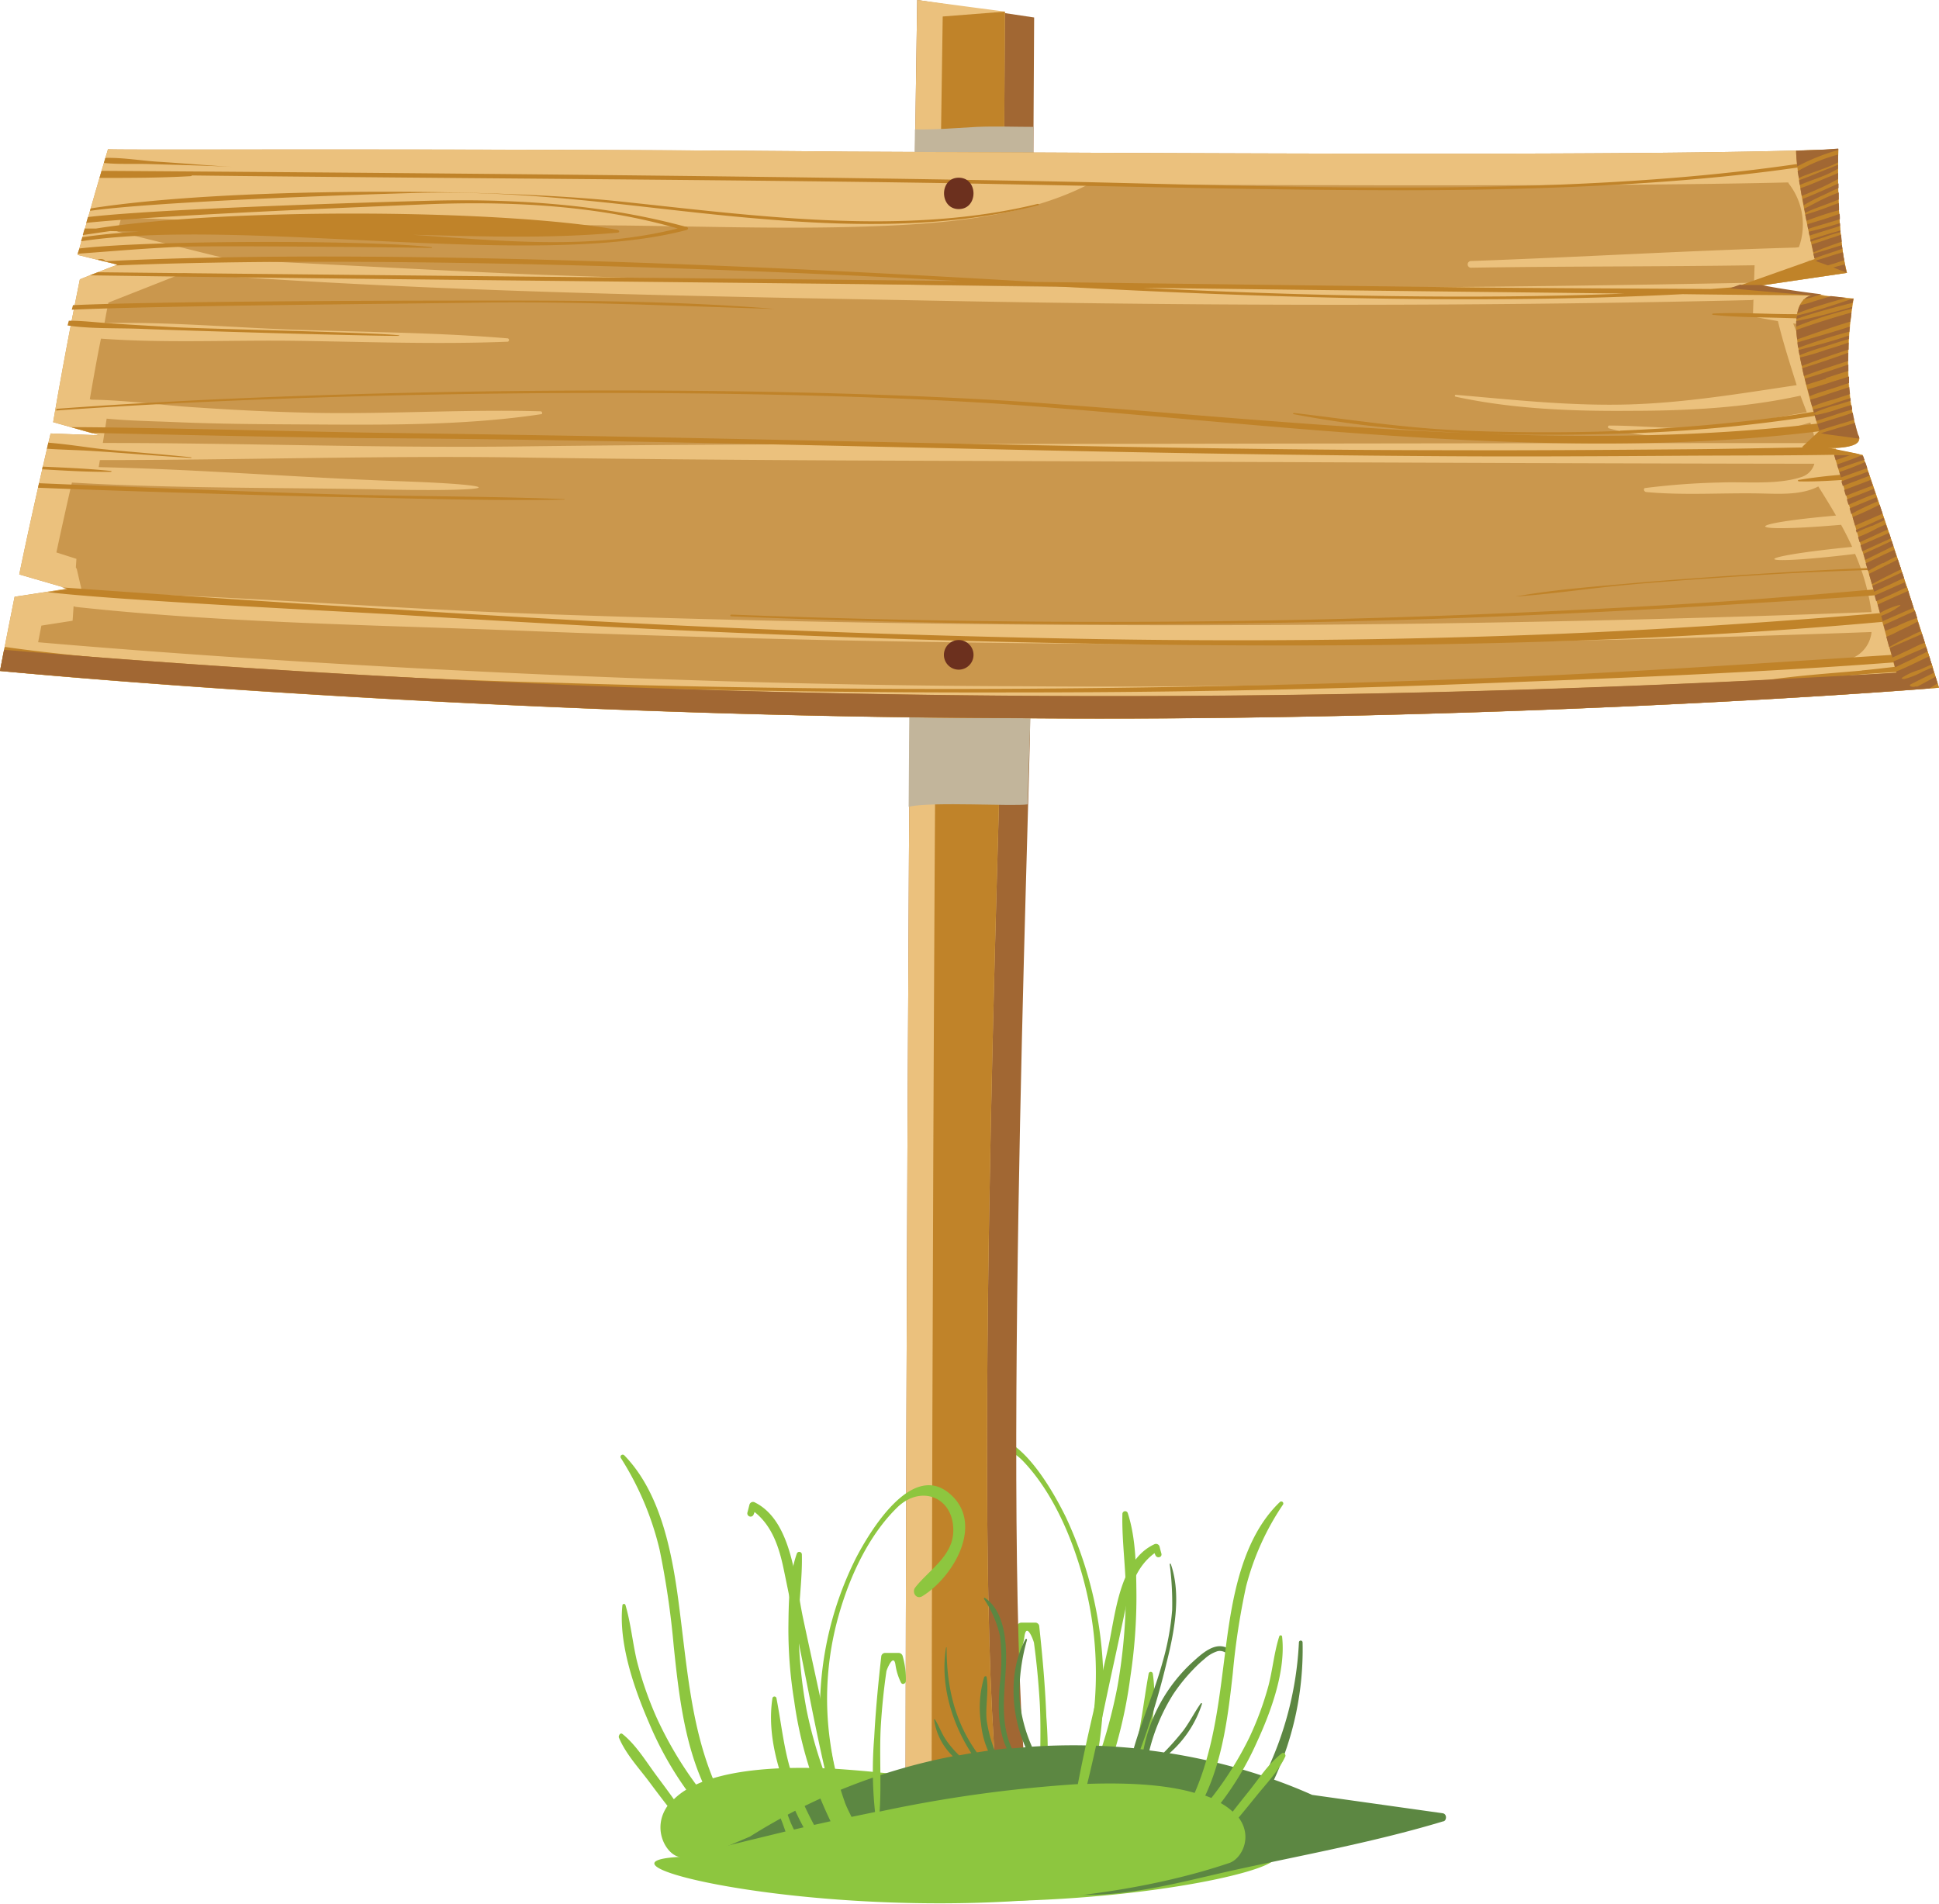 <svg xmlns="http://www.w3.org/2000/svg" viewBox="0 0 275.06 270.08"><defs><style>.cls-1{isolation:isolate;}.cls-2{fill:#8dc63f;}.cls-3{fill:#a16733;}.cls-4{fill:#ebc17d;}.cls-5{fill:#c08329;}.cls-6{fill:#c2b59b;mix-blend-mode:multiply;}.cls-7{fill:#ca974d;}.cls-8{fill:#6c301e;}.cls-9{fill:#5c8742;}</style></defs><title>Asset 8</title><g class="cls-1"><g id="Layer_2" data-name="Layer 2"><g id="Layer_4" data-name="Layer 4"><path class="cls-2" d="M88.31,246c1.92,1.54,3.32,3.87,4.8,5.87.83,1.12,1.67,2.24,2.48,3.38a9.58,9.58,0,0,1,1.76-1.36,48.4,48.4,0,0,1-5.29-9.5c-2.08-4.8-4.33-11.24-3.77-16.62,0-.26.36-.33.44-.06.74,2.52,1,5.24,1.59,7.8a50.5,50.5,0,0,0,2.84,8.19,53.36,53.36,0,0,0,5.58,9.46l.9-.39c-2.62-5.95-3.4-12.81-4.07-19.27a120.26,120.26,0,0,0-2-13.65,42.42,42.42,0,0,0-5.49-13,.31.31,0,0,1,.48-.39c5.54,5.68,7,15,7.94,22.7,1,7.95,1.66,15.85,4.62,23.12,3.55-1.08,8.67-1.69,15.86-1.42-1.36-5.93-2.48-11.94-3.69-17.89-.71-3.44-1.39-6.89-2.11-10.32-.66-3.18-1.66-6.19-4.14-8.15l-.12.32a.46.46,0,1,1-.89-.26c.1-.36.19-.72.28-1.08a.52.52,0,0,1,.77-.34c5.25,2.61,5.72,11.07,6.81,16.27,1.51,7.14,3.18,14.3,4.48,21.51a190.79,190.79,0,0,1,29.31,4.25c-.29-4.51.07-9.16-.19-13.69-.17-2.81-.43-5.61-.81-8.39,0-.18-1-3-1.34-1.06a9.58,9.58,0,0,1-.82,2.87c-.19.39-.69.17-.72-.21a14.06,14.06,0,0,1,.47-4,.65.65,0,0,1,.62-.5l2,0a.57.57,0,0,1,.54.58c.46,4.25.84,8.51,1,12.79a66.18,66.18,0,0,1-.12,11.69l3.48.76c.39-.88.81-1.72,1.07-2.48a51.28,51.28,0,0,0,.9-29.22c-1.58-6-4.37-12.56-8.6-17-3.55-3.74-8.38-1.66-8.36,3.6,0,4,3.6,6.18,5.62,9,.54.73-.13,1.93-1,1.37-4.69-3.07-9.42-11.71-3.82-16.36s11.63,6.29,13.62,10.35a56.58,56.58,0,0,1,4.16,35.3,72.58,72.58,0,0,0,3.14-11.32,78.1,78.1,0,0,0,1.18-12.12c.11-4.14-.58-8.26-.48-12.37a.39.39,0,0,1,.76-.11c1.17,3.59,1.19,7.77,1.23,11.52a75.53,75.53,0,0,1-.85,11.64,67.31,67.31,0,0,1-5.38,19l2.44.58a58.83,58.83,0,0,0,3-7.21c1.4-4.18,1.73-8.47,2.53-12.78a.3.3,0,0,1,.58,0c.87,5.95-1.06,12.42-3.37,17.77-.23.53-.66,1.49-1.22,2.59l1.42.35c.21-.46.42-.92.59-1.38.89-2.36,1.29-4.86,2.07-7.25a.28.28,0,0,1,.55.08,23.41,23.41,0,0,1-1.52,7.49c-.15.44-.3.91-.46,1.37,4.23,1.07,8.7,2.25,13.45,3.59-.32,0-.32.34-.65.34,27.35,0-37,15.92-78.32,1-1.75-.63-3.56-4.05-1.38-7.16-.87-1.11-1.72-2.24-2.56-3.37-1.49-2-3.38-4-4.35-6.36C87.75,246.18,88,245.75,88.31,246Z"/><path class="cls-3" d="M130.11,0c-1.46,91.42-1.68,257.27-1.65,258.1h17.68c-4.45-31.85,0-146.09,0-156.24l.56-99.38Z"/><path class="cls-4" d="M130.11,0c-1.46,91.42-1.68,257.27-1.65,258.1H142c-4.46-31.85,0-146.09,0-156.24l.55-100.21Z"/><path class="cls-5" d="M133.73,2.34c-1.46,91.42-1.58,255.76-1.58,255.76H142c-4.46-31.85,0-146.09,0-156.24l.55-100.21Z"/><path class="cls-6" d="M145.77,114.11c.22-7.89.37-10.36.37-12.25L146.61,18c-2.65,0-5.34-.11-8,0-2.92.15-5.88.42-8.82.36-.39,30.32-.68,61.55-.89,96.08C132.43,113.69,143.71,114.43,145.77,114.11Z"/><path class="cls-7" d="M15.32,21.16q-2.23,7.48-4.31,15l5.66,1.39q-2.66,1-5.34,2.08Q9.28,49.72,7.54,59.89l6.64,1.87-7-.27q-2.37,10-4.45,20l6.88,2q-3.76.6-7.54,1.17Q1,90,0,95.19c32.13,3,89.51,6.58,144.65,6.7,55.12.48,108-2.53,130.41-4.32q-5.13-16.47-10.85-33l-5-1s5.56.19,4.32-1.79c-2.74-8.87-.58-19.41-.62-19.39a125.49,125.49,0,0,1-13.35-1.84L262,38.71c-1.65-6.43-1.19-17.56-1.23-17.55-24.91,1-86.45.6-140.57.35C66.15,21,15.33,21.33,15.32,21.16Z"/><path class="cls-4" d="M259.38,63.51l0,.09.32.5a2.75,2.75,0,0,1-.28-.57Z"/><path class="cls-4" d="M264.21,64.52,261.64,64l-1.11,1.32c0-.15,0-.32,0-.47a1.57,1.57,0,0,0-.14-1.27,17.74,17.74,0,0,0-.83-2.88,3.74,3.74,0,0,1,.73-1.12l3.2,2.25-1.23,1.45c1.07-.22,1.88-.67,1.33-1.56-2.74-8.87-.58-19.41-.62-19.39a125.49,125.49,0,0,1-13.35-1.84L262,38.71c-1.65-6.43-1.19-17.56-1.23-17.55-24.91,1-86.45.6-140.57.35-54-.52-104.87-.18-104.88-.35q-2.23,7.48-4.31,15l5.66,1.39q-2.66,1-5.34,2.08Q9.28,49.72,7.54,59.89l6.64,1.87-7-.27q-2.37,10-4.45,20l6.88,2q-3.76.6-7.54,1.17Q1,90,0,95.19c32.13,3,89.51,6.58,144.65,6.7,55.12.48,108-2.53,130.41-4.32Q269.93,81.1,264.21,64.52Zm-6.35-18.17a53.41,53.41,0,0,0-.1,8.09.73.73,0,0,0-.39-.13c-.94-2.83-1.9-5.67-3-8.43C255.42,46,256.58,46.19,257.86,46.35ZM16.65,32.85c.18-.65.37-1.3.56-2,23.25,1,46.65.93,69.91,1.13,11.85.11,23.72.55,35.57.16,10.23-.33,22.09-1.15,31.39-5.82a.6.6,0,0,0,.19-.16c16.56.07,33,.13,48.07.13,23.32,0,39.95-.13,51.33-.41a1.51,1.51,0,0,0,.09.18,9.46,9.46,0,0,1,1.43,9l-.44.06c-15.39.43-30.76,1.37-46.14,1.91a.48.48,0,0,0,0,.95c13.42-.22,26.86-.14,40.29-.35l-.08,2.55a1.35,1.35,0,0,0-.36-.07c-38.05.75-76.1,1-114.15.37Q105.78,40,77.25,39C61.84,38.39,46.44,37.44,31,36.77l.56-.22ZM13,56.7l-.26-.07c.5-2.87,1-5.74,1.58-8.59,9.14.67,18.48.18,27.61.31,10,.14,20.08.52,30,.13A.23.23,0,0,0,72,48c-9.94-.83-20.06-.88-30-1.22-9-.3-18.17-1.16-27.18-.94.18-1,.37-2,.56-2.91L26,38.74C62,41.47,98.28,42,134.31,42.69c38,.73,76.11.77,114.15-.12a1.15,1.15,0,0,0,.28-.07l-.08,2.41c.11,0,1.42.29,3.55.64.74,3.07,1.72,6.08,2.66,9.09-7.86,1.17-15.63,2.48-23.6,2.73-8.33.26-16.49-.65-24.76-1.36-.16,0-.19.24,0,.27,8.08,1.75,16.56,2.07,24.8,2,8,0,16.24-.42,24.1-2.15.24.66.56,1.47.89,2.35-4.26.73-8.46,1.63-12.79,2.06-5.1.51-10.1-.16-15.19-.17a.2.2,0,0,0-.05.4c4.89,1.41,10.19,1.24,15.24,1.17a46.45,46.45,0,0,0,13.3-2,18.89,18.89,0,0,1,.73,2.92c-40.65,0-81.3.08-121.95.14-20.61,0-41.22.07-61.83.33-19.73.25-39.44-.49-59.17-.49l.54-3.45c3.31.32,6.67.36,9.93.5,5.9.25,11.81.29,17.7.32,11.2.06,22.9.22,34-1.45.24,0,.17-.4-.06-.41-10.79-.31-21.64.43-32.45.21-5.42-.12-10.82-.38-16.23-.75C23,57.51,18,56.77,13,56.7ZM8,78.37q1.07-5,2.2-9.91c15,.88,30.1.68,45.12,1,16,.3,17-.65,1.5-1.19-14.27-.5-28.54-1.7-42.82-2l.17-1c19.84,0,39.68-.65,59.53-.37,20.61.3,41.22.42,61.83.48,40.62.13,81.24.36,121.85.41a2.75,2.75,0,0,1-1.86,1.89c-3.4,1.13-8,.63-11.51.77a101.32,101.32,0,0,0-10.59.78c-.35,0-.22.54.08.57,5.49.51,11,.08,16.51.21,2.57.06,5.6.22,7.93-1,.86,1.37,1.71,2.74,2.51,4.13-13.75,1.2-13.25,2.52.72,1.31.55,1,1.09,2.06,1.57,3.13-15,1.49-14.58,2.81.44,1,0,0,0,0,0,.05a32.32,32.32,0,0,1,2.31,8.2q-63.58,2.42-127.25,1.7-31.52-.34-63-1.48c-21.18-.76-42.39-2.6-63.58-3-.24-1.06-.49-2.11-.73-3.17a.79.79,0,0,0-.17-.37l.08-1.23ZM262.56,93.44a1.5,1.5,0,0,0-.66.53c-26.25,1.74-65.34,3.43-105.17,3.43q-6,0-12-.05C93.12,97.23,38.71,94,5.41,91.11c.15-.78.31-1.57.46-2.36l4.43-.69L10.44,86a1.64,1.64,0,0,0,.41.11c20.81,2.26,42,2.54,62.93,3.36q32.23,1.28,64.5,1.69,63.6.87,127.21-1.5A4.5,4.5,0,0,1,262.56,93.44Z"/><path class="cls-5" d="M254.79,21.38c.08,4.5,2.65,15.37,2.63,15.37l-12,4.24q5.85.54,11.76,1s-2.62-.31-2.36,4.83,3.28,14.3,3.27,14.3l-2.47,2.31,4.53,1Q264.86,80,269,95.46A1878.35,1878.35,0,0,1,.58,92.18c-.2,1-.39,2-.58,3,32.13,3,89.51,6.58,144.65,6.7,55.12.48,108-2.53,130.41-4.32q-5.13-16.47-10.85-33l-5-1s5.56.19,4.32-1.79c-2.74-8.87-.58-19.41-.62-19.39a125.49,125.49,0,0,1-13.35-1.84L262,38.71c-1.65-6.43-1.19-17.56-1.23-17.55-1.81.08-3.83.15-6,.22Z"/><path class="cls-5" d="M6.65,63.66c2.09.14,4.24.18,6.19.3,4.76.29,9.47.72,14.23,1,.11,0,.12-.07,0-.09-4.27-.45-8.6-.75-12.87-1.19C12,63.42,9.4,63,6.85,62.8,6.79,63.08,6.72,63.37,6.65,63.66Zm254.74-.26c-7.12.07-14.24.27-21.3.33-10.39.09-23.33.18-33.64.14-20.25,0-40.36-.34-60.41-.73s-40.15-.87-60.27-1.24q-15.4-.27-30.9-.49c-8.31-.08-36.29-.84-44.81-.81l2.9.81c7,.17,33.59.75,40.5.75,10.36.06,20.67.21,30.95.39,20.16.35,40.23.83,60.35,1.27s40.23.78,60.51.9c10.32.07,23.29,0,33.69-.07,8.23-.05,16.58,0,24.88-.21l-4.59-.95A17.63,17.63,0,0,0,261.39,63.4Zm-256,5.79c8.68.38,37.12,1.26,45.69,1.38,9.65.19,19.33.49,28.95.31.09,0,.1-.07,0-.07-9.14-.37-18.39-.37-27.59-.57-9-.14-37.81-1.3-46.91-1.69Zm55.75-34c.14,0,.2-.12.06-.14-9.14-1-39.85-1-49.93.2L11,36c5-.37,10-.81,14.93-1C31.21,34.83,56.14,35.08,61.13,35.17Zm203,59.94c-4.32.38-8.76.68-13,1.28-.21,0-.11.19.08.18,4.34-.1,8.73-.55,13-.93,3.07-.27,6.77-.37,10-.83l-.21-.67C270.71,94.29,267.16,94.84,264.12,95.11ZM6,66.58c3.22.19,6.47.38,9.69.36.17,0,.19-.12,0-.13-3.14-.33-6.4-.47-9.64-.61C6,66.33,6,66.45,6,66.58Zm267.83,27-.33-1c-19.43,1.22-41.62,2.79-61.07,3.56q-33.27,1.34-66.6,1.56t-66.64-.83c-19.44-.46-59.54-2.33-78.51-5.1l-.08.46c18.06,2.68,57.28,4.58,75.82,5q34,1.09,68,1,33.36,0,66.68-1.32C231.09,96.15,253.93,95.23,273.81,93.56ZM32.92,23.67s0,0,0,0c-3.54-.2-7-.51-10.55-.73-2.3-.14-4.91-.6-7.42-.54-.07.24-.14.48-.22.72,2,.21,4.38.09,6.34.15C25.05,23.39,29,23.48,32.92,23.67ZM20,46.65c5.45.24,31.17,1,36.54,1,.09,0,.13-.08,0-.09-4.42-.45-28.12-.9-32.71-1.19-2.49-.15-6.25-.35-8.73-.54-1.69-.12-3.54-.34-5.34-.33l-.18.67C12.78,46.67,16.91,46.52,20,46.65Zm133.4-20.83C113.93,25,55.92,24.51,14.67,24.24h-.26c-.1.32-.19.64-.29,1,4.31,0,8.66,0,12.93-.25.11,0,.16-.06.16-.1,32.56.4,83,.61,114.34,1.22,18.93.36,38,.86,57.2.88,17.91,0,38.55-.7,55.66-3.14q3.21-.46,6.33-1c0-.18,0-.36,0-.51C227.54,28.11,188,26.63,153.38,25.82Zm114.8,54.64c-5.69.2-11.36.5-17,.85s-14,.92-19.56,1.42-11.4.93-16.68,1.9c0,0,0,0,0,0,5.17-.36,10.27-1.13,15.41-1.62,5.59-.53,13.9-1.09,19.55-1.45s11.33-.58,17-.75l2.74-.09c0-.1-.06-.21-.1-.31ZM97.38,32.63c.28-.08.31-.36,0-.43-10.94-3-23.06-4-35.41-3.75-9.44.24-39.27,1.15-49.5,2.34l-.24.83c9.86-1.06,39.1-2.26,48.56-2.65,12.4-.48,24.51.3,35.34,3.44-12.21,3.1-24.94,1.76-37.57.9,9.67.22,19.3.57,29-.3.37,0,.35-.35,0-.41-16.37-2.93-55.3-3.14-73.93-.18l-1.62,0-.09.3h.12l-.13,0c-.05.21-.11.42-.17.63q2-.3,3.9-.57l4.12.09c-2.69.14-5.39.39-8.11.79,0,.19-.11.38-.16.57C34.32,30.74,76,38.31,97.38,32.63Zm44.3,24.65c38.59,2.66,82,9.15,121.54,3.2-.09-.35-.18-.71-.26-1.07-38,5.54-80.1.2-117.66-2.4C106.5,54.48,48.38,55,8,58c0,.08,0,.16-.05.24C47.12,55.43,104,54.84,141.68,57.28Zm113.51,10.8c-.18,0-.18.2,0,.21,2.28.06,4.56-.1,6.81-.24,1.06-.06,2.19-.12,3.31-.21l-.27-.77-2.09.17A70,70,0,0,0,255.19,68.08Zm-59,19.55c-30.83.94-61.65.74-92.37-.44-.3,0-.31.24,0,.25,30.25,1.26,60.7,1.43,91.07.61,15.2-.4,33.07-1.2,48.23-2.14,9.16-.56,18.45-1.09,27.68-1.82-.1-.29-.19-.58-.29-.88-8.71.76-17.42,1.55-26.13,2.13C229.22,86.35,211.35,87.17,196.17,87.63Zm-140.93-.5q16,1,32,1.84c21.77,1.09,43.6,1.91,65.49,2.3,38.62.75,80.77.28,119.25-3.52-.12-.4-.25-.8-.38-1.2-16.78,1.51-36.32,2.84-53.25,3.48-21.88.83-43.8,1-65.64.58Q120.55,90,88.6,88.35q-16-.82-31.94-1.86C47.45,86,18,84,8.76,83.33l.83.24L6.74,84C16.05,85.12,45.85,86.61,55.24,87.13Zm174.59-26c-7.32.3-17.3.26-24.6-.17s-14.44-1.52-21.64-2.37c-.21,0-.26.13-.07.17a153,153,0,0,0,21.59,2.52c7.36.48,17.39.48,24.79.23a216.1,216.1,0,0,0,32.8-3.41c0-.21-.07-.42-.1-.64-3.28.62-6.59,1.2-10,1.67C245.17,60.13,237.53,60.78,229.83,61.09ZM109.94,43.83s.07,0,0,0c-13.79-1.16-28.21-1.2-42.3-1.19-12.08,0-44.64.09-57.29.65l-.17.65c12.69-.58,45.24-.82,57.42-1C81.94,42.72,95.81,43.42,109.94,43.83ZM91,29.29c18.35,2.08,38.23,4.43,56.27-.17.18-.05.1-.23-.09-.19-19.08,4.65-40.1,1.66-59.32-.36-17.74-1.89-55.68-2.05-75,1l-.09.34c9.28-1.31,37.9-2.33,46.79-2.55C70.35,27.12,80.69,28.12,91,29.29ZM242.64,41c-11.26-.08-24.91-.11-36-.25L147.41,40H147c-37.34-2.22-93-4.87-132.06-2.94-.1-.26-.62-.43-1.11-.22l2.84.7-.3.12C51,36.22,103,38,136,39.87,102.29,39.5,48.87,39,13.89,38.62l-1.13.44c38.88.57,95.94,1.06,133.43,1.52l3.52.05c28.48,1.55,60,2.6,89,1.1q10.07.14,20.21.17c-2.38-.28-4.41-.58-6-.83L250,41c.37,0,.46-.26.35-.42l-.79-.15.09,0Q246.17,40.75,242.64,41Zm-81.28-.18c14.65.19,29.34.37,44.16.54,7.43.09,17.4.19,24.91.29C208.15,42.54,183.36,41.93,161.36,40.79ZM262.6,44.67c-2.73-.06-5.45-.08-8.16-.1-3.8,0-7.69-.28-11.41-.09-.18,0-.21.17,0,.19,3.38.35,6.86.34,10.27.44,3.06.09,6.14.22,9.21.28Q262.56,45,262.6,44.67Z"/><path class="cls-3" d="M268.47,81.36l1.21-.6c-.15-.47-.31-.93-.46-1.4-.59.33-1.25.63-1.84.93s-1.49.75-2.25,1.12l.42,1.46C266.5,82.35,267.48,81.85,268.47,81.36Zm-11.11-22.8a19.74,19.74,0,0,1,3.36-1.15l1.8-.55c0-.13,0-.26,0-.39l-1.93.62a22.37,22.37,0,0,1-3.39,1c.05.2.11.38.16.56C257.33,58.6,257.33,58.58,257.36,58.56Zm13,32c.69-.33,1.37-.72,2.12-1l-.45-1.39a26.68,26.68,0,0,1-2.51,1.25,15.93,15.93,0,0,1-1.93.92c.13.49.27,1,.4,1.46C268.8,91.32,269.59,90.92,270.39,90.53ZM260,56.7l2.42-.78c0-.32-.07-.64-.09-1l-2.39.77c-1,.33-2,.73-3.16,1,.1.35.2.69.29,1A22.86,22.86,0,0,1,260,56.7ZM267.94,83c.69-.31,1.39-.68,2.16-1l-.27-.82-1.33.62q-1.41.66-2.88,1.29l.24.85C266.54,83.64,267.25,83.32,267.94,83Zm1,5.91a24.92,24.92,0,0,1,3-1.25l-.3-1c-.6.29-1.24.56-1.83.83-.86.4-1.73.79-2.6,1.17.07.28.15.55.23.83C267.92,89.3,268.5,89.09,268.91,88.91Zm-9-33.79c.78-.26,1.56-.53,2.36-.78,0-.32,0-.63,0-.93-1,.34-2.09.64-3.13,1-.89.27-1.79.57-2.73.81.09.35.18.68.27,1C257.65,55.79,258.86,55.47,259.91,55.12Zm1,8.72h0Zm3.55,1.4-.21-.59h-.33c-1.06.45-2.21.85-3.35,1.25l.18.58C262,66.06,263.18,65.63,264.46,65.24Zm-8.88-13.32c2.15-.82,4.37-1.61,6.63-2.33,0-.33,0-.66,0-1-1,.36-2.06.7-3.11,1a33.22,33.22,0,0,1-3.8,1.13Zm5.69,8.16c.58-.17,1.15-.36,1.73-.54q-.12-.49-.21-1c-.85.33-1.82.61-2.71.89l-2.31.72c.14.45.25.77.29.92C259.12,60.73,260.2,60.4,261.27,60.08Zm2.46,2.15a.92.92,0,0,0-.16-.53c-.18-.56-.33-1.13-.47-1.7-.86.27-1.75.52-2.58.77l-2.24.68.68.14Zm-3.67-3.31c.84-.27,1.72-.59,2.65-.8,0-.23-.07-.45-.11-.67l-1.76.54a21.8,21.8,0,0,1-3.09.85.63.63,0,0,1-.4-.07c.11.34.2.66.29.94Zm-4.14-29.31.12.6c1-.53,2.31-.95,3.48-1.4l1.29-.51,0-1c-.71.28-1.44.56-2.09.87C257.74,28.65,256.88,29.16,255.92,29.61Zm1.3,7.21-.09,0h.12S257.23,36.84,257.22,36.82ZM255.4,26.7c.06.37.12.73.19,1.1,1.23-.52,2.46-1,3.62-1.6.53-.25,1-.53,1.54-.8,0-.29,0-.58,0-.86-.38.17-.77.33-1.14.48C258.25,25.56,256.89,26.21,255.4,26.7ZM256.8,34c0,.1.05.19.07.29.65-.23,1.32-.45,2-.67a17.48,17.48,0,0,1,2.22-.68,2.11,2.11,0,0,0,0-.25l-.67.2C259.2,33.22,258,33.61,256.8,34Zm-1.45,9.32a4,4,0,0,0-.38,1.13c2.12-.84,4.54-1.53,6.91-2.2L259.73,42c-.76.25-1.56.49-2.35.73A13.05,13.05,0,0,1,255.35,43.28Zm1.14-10.83c1-.36,2.16-.66,3.23-1L261,31.1c0-.26,0-.52-.05-.77-1.43.55-3,1-4.54,1.48C256.4,32,256.44,32.24,256.49,32.45Zm-1.27-6.89c0,.21.06.42.1.64,1.09-.47,2.32-.87,3.41-1.31a15.06,15.06,0,0,0,2-1v-.55l-1,.4C258.29,24.33,256.83,25,255.22,25.56ZM257,34.68c.09.44.18.82.25,1.13,1.2-.54,2.5-1,3.83-1.46l.18-.07c0-.32-.07-.64-.1-1-.55.23-1.2.41-1.79.61C258.55,34.18,257.76,34.44,257,34.68Zm5.56,32.55,2.33-.83c-.09-.28-.19-.57-.29-.85-1.17.5-2.41,1-3.67,1.41.07.26.15.52.23.77Zm-6.85-39c.05.3.11.6.16.89a25.06,25.06,0,0,1,2.78-1.44c.69-.32,1.39-.68,2.16-1,0-.22,0-.45,0-.66l-1.57.71C258.06,27.26,256.9,27.77,255.67,28.24Zm11.15,59.14.21.76L269.66,87c.59-.26,1.18-.52,1.8-.77l-.78-2.4c-.55.27-1.16.51-1.71.76l-2.61,1.17.33,1.2a11,11,0,0,1,2.75-1.13c.08,0,.18,0,.14.07A9.88,9.88,0,0,1,266.82,87.38ZM256.69,33.43c1-.34,2.1-.66,3.15-1l1.18-.37c0-.13,0-.27,0-.41-1.42.46-2.95.87-4.41,1.22C256.62,33.07,256.66,33.26,256.69,33.43Zm-.61-3,.18.89c1.47-.55,3-1.08,4.62-1.51,0-.35,0-.71-.05-1l-.91.32A40.19,40.19,0,0,1,256.08,30.45Zm11.08,47.74,1.44-.71c-.09-.24-.17-.49-.25-.73-1.3.63-2.67,1.24-4,1.85.09.29.17.57.25.85ZM256.78,37a.14.14,0,0,1,0-.06l-.5.17.3-.08Zm10.27,35.84c-.14-.41-.27-.82-.41-1.24-1.23.61-2.49,1.21-3.84,1.75l.36,1.22C264.41,74,265.76,73.44,267.05,72.87Zm4.62,20.45c.59-.27,1.17-.59,1.78-.87-.06-.21-.13-.42-.2-.64-.68.34-1.45.64-2.13.94s-1.63.77-2.51,1.1l.23.85C269.74,94.23,270.72,93.77,271.67,93.32Zm-3.45-16.95-.24-.75c-.67.32-1.39.61-2.05.9l-2,.88c.09.28.17.56.25.84C265.54,77.61,266.85,77,268.22,76.37Zm-5.58-32c-2.7.74-5.26,1.57-7.82,2.47v0c0,.42.06.87.12,1.34,2.49-.85,4.95-1.76,7.54-2.52C262.53,45.21,262.58,44.77,262.64,44.38Zm-6.72,9c2-.76,4.15-1.45,6.26-2.13,0-.39,0-.78,0-1.17-2.11.77-4.29,1.51-6.52,2.2C255.75,52.7,255.84,53.07,255.92,53.43Zm3.08.3c1.05-.34,2.1-.7,3.2-1,0-.31,0-.62,0-.92-2,.68-4.05,1.37-6.18,2,.07.29.15.58.22.87C257.12,54.31,258.08,54,259,53.73Zm3.44,10.94-2.24,0,.21.7Zm-7.65-43.29h0c0,.65.07,1.44.17,2.31a29.33,29.33,0,0,1,5.81-2.32v-.21C259,21.24,256.94,21.31,254.79,21.38Zm1,21.22c.47-.14,1-.26,1.39-.39l1.22-.37c-4.49-.54-7.68-1.14-8.58-1.32-.88,0-1.75,0-2.64,0a.79.79,0,0,1-.32-.06l-1.48.53q5.85.54,11.76,1A1.77,1.77,0,0,0,255.83,42.6Zm16,54.84c-.43.24-1.17-.06-.73-.28,1.09-.55,2.2-1.09,3.27-1.64-.07-.25-.15-.49-.23-.74-.44.2-.91.38-1.33.58a11,11,0,0,1-2.65,1.06c-.21,0-.43-.06-.32-.17A9,9,0,0,1,272.36,95c.55-.24,1.09-.5,1.67-.74l-.36-1.14c-.32.14-.64.28-.94.43-1.2.57-2.39,1.17-3.69,1.69H269l.05.19A1878.35,1878.35,0,0,1,.58,92.18c-.2,1-.39,2-.58,3,31.82,2.92,88.51,6.52,143.22,6.69,54.69.52,107.39-2.39,130.5-4.21.37-.24.75-.48,1.15-.71l-.3-.95C273.67,96.48,272.79,97,271.88,97.44ZM257.24,36c.07.29.12.52.15.65,1-.37,2.06-.71,3.1-1.06l.85-.3-.06-.52-.33.11C259.74,35.24,258.54,35.63,257.24,36Zm.45,1a.5.5,0,0,1-.21,0l1.82.65.78-.23c.5-.15,1-.34,1.52-.5-.07-.37-.13-.75-.19-1.14l-.47.15C259.86,36.23,258.8,36.61,257.69,36.93Zm-2.53-11.75c1.77-.78,4-1.37,5.58-2.22,0-.44,0-.81,0-1.1A24,24,0,0,0,255,24.29C255.07,24.58,255.11,24.88,255.16,25.18Zm-.08,24.1c2.28-.82,4.76-1.66,7.28-2.3q0-.37.06-.72c-2.4.8-5,1.5-7.44,2.25C255,48.76,255,49,255.08,49.28Zm12,30.58c.63-.33,1.26-.69,1.95-1-.1-.31-.2-.63-.31-.94-.51.25-1,.48-1.54.72l-2.52,1.21L265,81C265.7,80.6,266.39,80.22,267.1,79.86Zm-1.71-3.71c.79-.35,1.56-.75,2.4-1.08-.08-.25-.17-.5-.25-.75-.48.21-1,.42-1.42.64a18.48,18.48,0,0,1-2.52,1.16c.07.24.15.49.22.74Zm1-5.06h0l-.21-.61-1.78.74c-.68.28-1.36.57-2,.84l.23.8C263.84,72.23,265.14,71.65,266.42,71.09Zm-.86,3.48,1.79-.83c-.05-.12-.09-.24-.13-.36-1.27.59-2.56,1.19-3.91,1.73l.11.37C264.07,75.14,264.92,74.86,265.56,74.57Zm-2-3.59c.83-.35,1.64-.72,2.53-1l-.24-.7c-1.23.5-2.48,1-3.81,1.49.07.26.15.51.23.77Zm-.78-27.51c-2.54.75-5.21,1.5-7.93,2,0,.24,0,.51,0,.79a56.4,56.4,0,0,1,7.91-2.53C262.73,43.66,262.75,43.56,262.76,43.47Zm.11,26.41c.93-.37,1.87-.72,2.81-1.07-.09-.27-.18-.54-.28-.8-.62.25-1.27.49-1.9.73s-1.23.48-1.87.69c.08.28.16.55.25.83Zm-2.77-32,1.88.72q-.15-.57-.27-1.17c-.52.15-1.06.28-1.54.43Zm8.37,46.31c.66-.29,1.31-.65,2-.92l-.24-.73c-.46.21-1,.41-1.43.62-.94.41-1.86.85-2.85,1.24.07.27.15.54.23.81Zm-13.63-39c2.47-.88,5.26-1.62,8-2.3l.11-.62c-2.58.85-5.23,1.78-8,2.42C254.88,44.9,254.86,45.06,254.84,45.24Zm8.1,23.11c.75-.29,1.51-.59,2.28-.87-.06-.2-.13-.4-.2-.6-.65.24-1.29.5-2,.73s-1.17.45-1.78.66l.2.65C262,68.72,262.45,68.54,262.94,68.35ZM255.28,50.4a31.37,31.37,0,0,1,3.31-1.15c1.22-.4,2.44-.8,3.69-1.16l0-.49c-2.25.77-4.79,1.45-7.16,2.06C255.19,49.9,255.23,50.15,255.28,50.4ZM270.5,92.33c.81-.37,1.63-.83,2.55-1.16l-.39-1.23c-.64.29-1.32.56-1.92.83l-2.66,1.15c.12.45.25.9.37,1.36C269.11,93,269.83,92.64,270.5,92.33Z"/><path class="cls-8" d="M136,29.66c2.8,0,2.79-4.45,0-4.45S133.24,29.66,136,29.66ZM136,90.8a2.1,2.1,0,1,0,0,4.2A2.1,2.1,0,1,0,136,90.8Z"/><path class="cls-9" d="M204.63,257.23l-18.49-2.6q-2.67-1.19-5.41-2.16A44,44,0,0,0,184.78,233a.26.26,0,0,0-.52,0A48.14,48.14,0,0,1,179.34,252a83.4,83.4,0,0,0-13.44-3.28,15.73,15.73,0,0,0,4.61-7c0-.11-.11-.15-.17-.07-.88,1.23-1.55,2.6-2.46,3.83a37.42,37.42,0,0,1-2.76,3.13c-.69-.11-1.38-.2-2.07-.29a27.11,27.11,0,0,1,3.33-7.89,24.68,24.68,0,0,1,2.91-3.62c.5-.52,1-1,1.59-1.48a4.88,4.88,0,0,1,1.76-1.06c1.15-.39,2.82,1.16,1.33,2a.15.15,0,0,0,.11.28,1.45,1.45,0,0,0,.4-2.52c-1.95-1.43-4,.58-5.44,1.88a22.74,22.74,0,0,0-6.82,12.28l-.44-.05a106.66,106.66,0,0,0,3.67-12.11c1.11-4.36,2.17-9.76.64-14.14,0-.08-.17-.08-.16,0a42.92,42.92,0,0,1,.35,6.51,37.14,37.14,0,0,1-1.38,7.46c-1.13,4.11-2.88,8.06-4.06,12.15a88.23,88.23,0,0,0-14.45-.22,21.8,21.8,0,0,1-1.77-6.8,27.41,27.41,0,0,1,1.07-8.35c0-.13-.15-.21-.21-.09-2.42,4.34-2.12,10.65,0,15.32l-1.94.17c-1.64-3.52-1.08-7.47-.86-11.35.17-3.13,0-8-2.95-10-.09-.06-.2.06-.14.15a15.36,15.36,0,0,1,2.27,5.27,28.6,28.6,0,0,1-.05,7c-.21,3-.29,6.22,1,8.92l-1.74.22a19.18,19.18,0,0,1-1.11-4.26c-.18-2,.31-4.09,0-6.06,0-.2-.3-.15-.35,0a15,15,0,0,0-.45,6.56,12.48,12.48,0,0,0,1,3.87l-1.59.24c-3.2-4.46-4.29-9.44-4.29-14.89,0,0-.07-.05-.07,0-.87,5.13.78,10.69,3.58,15l-1.73.31a14.18,14.18,0,0,1-1.93-2.29c-.58-.88-.93-1.89-1.49-2.78a.07.07,0,0,0-.13,0,8.9,8.9,0,0,0,2.66,5.2,83.75,83.75,0,0,0-28.79,11.4l-6.25,2.64c-.5.22-.24,1,.28,1l6.48-.34a1.26,1.26,0,0,0,.43,0l22-1.13a30.81,30.81,0,0,1,6.44.11c2.33.37,4.1,1.94,6.05,3.12a22.11,22.11,0,0,0,10,2.79c8.14.57,16.49-2,24.36-3.68,9.54-2.07,19.18-3.85,28.53-6.67C205.21,258.37,205.34,257.33,204.63,257.23Z"/><path class="cls-2" d="M181.86,248.72c-1.85,1.4-3.19,3.49-4.62,5.29-.8,1-1.6,2-2.37,3a9.08,9.08,0,0,0-1.7-1.22,42.87,42.87,0,0,0,5.09-8.56c2-4.32,4.15-10.12,3.62-15a.21.21,0,0,0-.42-.05c-.72,2.26-.93,4.71-1.53,7a44.63,44.63,0,0,1-2.73,7.37,48.17,48.17,0,0,1-5.36,8.52c-.28-.12-.57-.23-.87-.34,2.52-5.36,3.27-11.55,3.91-17.36a101.86,101.86,0,0,1,1.88-12.29A37.18,37.18,0,0,1,182,213.45a.29.29,0,0,0-.46-.35c-5.32,5.11-6.72,13.46-7.63,20.43-.93,7.16-1.6,14.28-4.44,20.82-3.41-1-8.33-1.52-15.24-1.28,1.31-5.33,2.39-10.75,3.55-16.11.68-3.09,1.34-6.2,2-9.29.63-2.86,1.59-5.56,4-7.33l.12.28c.21.51,1,.33.85-.23-.09-.32-.18-.65-.26-1a.53.53,0,0,0-.75-.31c-5,2.35-5.49,10-6.54,14.65-1.44,6.43-3.06,12.88-4.3,19.37A193.34,193.34,0,0,0,124.78,257c.28-4.07-.07-8.25.18-12.33.16-2.53.41-5,.78-7.55,0-.17,1-2.66,1.28-1a8.41,8.41,0,0,0,.79,2.58c.19.36.66.16.69-.19a11.75,11.75,0,0,0-.45-3.57.6.6,0,0,0-.6-.45l-1.91,0a.55.55,0,0,0-.53.53c-.43,3.83-.8,7.66-1,11.51a56.14,56.14,0,0,0,.12,10.53l-3.34.69c-.38-.79-.78-1.56-1-2.24a42.87,42.87,0,0,1-2-8.21,43.34,43.34,0,0,1,1.17-18.09c1.52-5.43,4.21-11.32,8.27-15.31,3.41-3.37,8.05-1.5,8,3.23,0,3.61-3.46,5.58-5.4,8.08-.51.66.13,1.74,1,1.24,4.5-2.77,9-10.54,3.67-14.73s-11.18,5.66-13.08,9.32a48,48,0,0,0-5.1,21,46.81,46.81,0,0,0,1.1,10.74,63,63,0,0,1-3-10.2,66.5,66.5,0,0,1-1.13-10.91c-.1-3.72.55-7.43.46-11.13a.37.37,0,0,0-.73-.1c-1.12,3.23-1.14,7-1.18,10.37a63.3,63.3,0,0,0,.82,10.48,57.2,57.2,0,0,0,5.16,17.08l-2.34.52a50.21,50.21,0,0,1-2.91-6.49c-1.35-3.76-1.67-7.62-2.43-11.51a.29.29,0,0,0-.56,0c-.84,5.36,1,11.19,3.24,16,.22.48.63,1.35,1.17,2.34l-1.36.32c-.21-.42-.41-.84-.57-1.25-.86-2.12-1.24-4.38-2-6.53a.27.27,0,0,0-.53.07,19.93,19.93,0,0,0,1.46,6.75l.44,1.23c-4.06,1-8.35,2-12.92,3.23.31,0,.31.31.62.31-26.27,0,35.52,14.33,75.26.93,1.68-.56,3.41-3.64,1.32-6.44.84-1,1.65-2,2.46-3,1.43-1.78,3.24-3.63,4.18-5.72C182.39,248.9,182.13,248.51,181.86,248.72Z"/></g></g></g></svg>